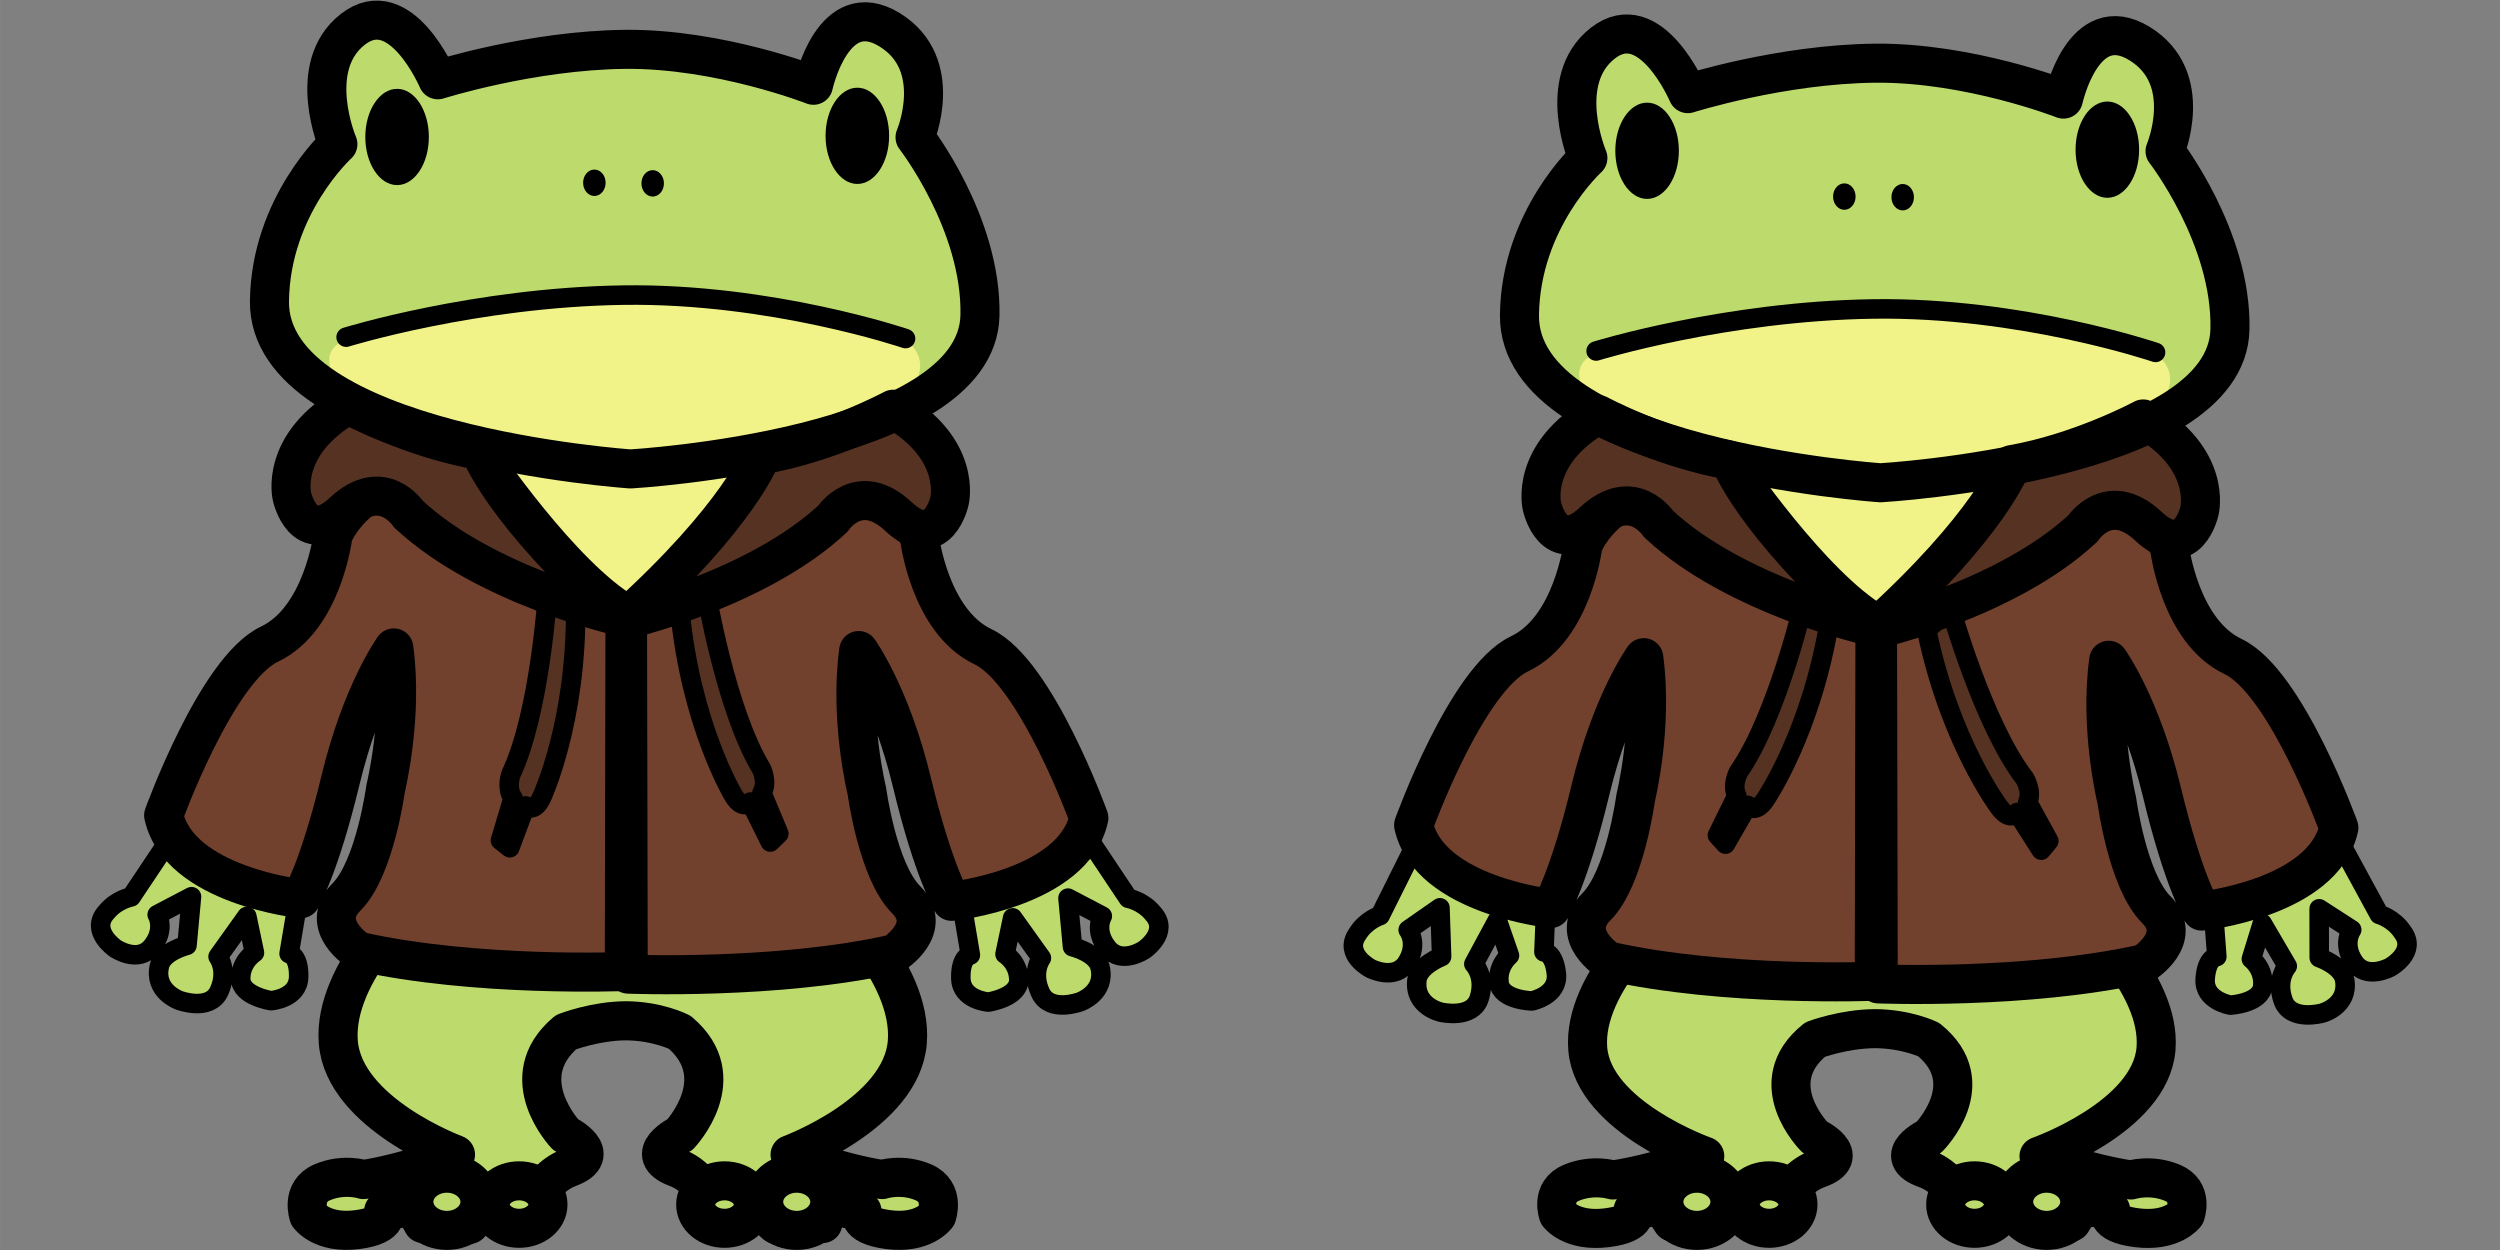 <?xml version="1.0" encoding="UTF-8" standalone="no"?>
<!-- Created with Inkscape (http://www.inkscape.org/) -->

<svg
   width="256"
   height="128"
   viewBox="0 0 67.733 33.867"
   version="1.1"
   id="svg5"
   inkscape:version="1.1 (1:1.1+202105261517+ce6663b3b7)"
   sodipodi:docname="frog.svg"
   inkscape:export-filename="/home/victor/Projects/board-game/data/img/char/frog.png"
   inkscape:export-xdpi="96"
   inkscape:export-ydpi="96"
   xmlns:inkscape="http://www.inkscape.org/namespaces/inkscape"
   xmlns:sodipodi="http://sodipodi.sourceforge.net/DTD/sodipodi-0.dtd"
   xmlns="http://www.w3.org/2000/svg"
   xmlns:svg="http://www.w3.org/2000/svg">
  <rect x="0" y="0" width="67.733" height="33.867" fill="#808080" stroke="none"/>
  <sodipodi:namedview
     id="namedview7"
     pagecolor="#ffffff"
     bordercolor="#111111"
     borderopacity="1"
     inkscape:pageshadow="0"
     inkscape:pageopacity="0"
     inkscape:pagecheckerboard="1"
     inkscape:document-units="px"
     showgrid="false"
     units="px"
     width="256px"
     inkscape:zoom="1"
     inkscape:cx="171.5"
     inkscape:cy="72.5"
     inkscape:window-width="1920"
     inkscape:window-height="1015"
     inkscape:window-x="0"
     inkscape:window-y="0"
     inkscape:window-maximized="1"
     inkscape:current-layer="layer1"
     inkscape:snap-global="false" />
  <defs
     id="defs2" />
  <g
     inkscape:label="Layer 1"
     inkscape:groupmode="layer"
     id="layer1"
     sodipodi:insensitive="true"
     style="display:none">
    <rect
       style="fill:#000000;fill-opacity:0.197;stroke:none;stroke-width:2.117;stroke-linecap:round;stroke-linejoin:round"
       id="rect846"
       width="33.867"
       height="33.867"
       x="33.867"
       y="0" />
  </g>
  <g
     inkscape:groupmode="layer"
     id="layer2"
     inkscape:label="Layer 2">
    <path
       id="path6030"
       style="fill:#bddb6d;fill-opacity:1;stroke:#000000;stroke-width:4;stroke-linecap:round;stroke-linejoin:round;stroke-miterlimit:4;stroke-dasharray:none;stroke-opacity:1"
       d="M 42.596 91.762 C 42.596 91.762 34.006 99.252 34.586 106.551 C 35.166 113.85 46.566 118.049 46.566 118.049 C 46.566 118.049 41.363 119.956 37.158 120.596 C 37.158 120.596 35.157 119.929 32.93 120.885 C 30.703 121.841 31.572 124.283 31.572 124.283 C 31.572 124.283 32.916 126.19 36.537 125.715 C 40.103 125.247 39.225 123.812 39.225 123.812 L 46.16 122.684 L 43.236 125.088 L 48.002 125.18 L 50.379 122.643 L 51.633 124.969 L 54.225 124.979 C 54.225 124.979 54.573 120.733 58.195 119.371 C 61.818 118.009 57.822 115.998 57.822 115.998 C 57.822 115.998 52.32 110.218 57.859 105.535 C 57.859 105.535 60.768 104.384 64 104.365 C 67.232 104.384 69.486 105.535 69.486 105.535 C 75.025 110.218 69.523 115.998 69.523 115.998 C 69.523 115.998 65.528 118.009 69.15 119.371 C 72.773 120.733 73.123 124.979 73.123 124.979 L 75.715 124.969 L 76.967 122.643 L 79.344 125.18 L 84.109 125.088 L 81.186 122.684 L 88.123 123.812 C 88.123 123.812 87.243 125.247 90.809 125.715 C 94.43 126.19 95.773 124.283 95.773 124.283 C 95.773 124.283 96.643 121.841 94.416 120.885 C 92.189 119.929 90.189 120.596 90.189 120.596 C 85.985 119.956 80.779 118.049 80.779 118.049 C 80.779 118.049 92.182 113.85 92.762 106.551 C 93.342 99.252 84.75 91.762 84.75 91.762 L 64 92.344 L 42.596 91.762 z "
       transform="scale(0.265)" />
    <path
       style="fill:#bddb6d;fill-opacity:1;stroke:#000000;stroke-width:0.529;stroke-linecap:round;stroke-linejoin:round;stroke-miterlimit:4;stroke-dasharray:none;stroke-opacity:1"
       d="m 29.094,22.129 1.476,2.21 c 0,0 0.393,0.07 0.669,0.412 0.465,0.506 -0.243,0.985 -0.243,0.985 0,0 -0.617,0.417 -0.992,-0.052 -0.375,-0.469 -0.139,-0.864 -0.139,-0.864 l -0.93,-0.487 0.122,1.318 c 0,0 0.648,0.159 0.744,0.548 0.171,0.693 -0.532,0.942 -0.532,0.942 0,0 -0.828,0.314 -1.083,-0.25 -0.256,-0.564 0.029,-0.934 0.029,-0.934 l -0.779,-1.09 -0.207,0.984 c 0,0 0.373,0.228 0.373,0.702 0,0.473 -0.822,0.597 -0.822,0.597 0,0 -0.735,-0.051 -0.748,-0.645 -0.013,-0.594 0.259,-0.63 0.259,-0.63 l -0.333,-1.979 z"
       id="path5995"
       sodipodi:nodetypes="ccccscccscscccscsccc" />
    <path
       style="fill:#bddb6d;fill-opacity:1;stroke:#000000;stroke-width:0.529;stroke-linecap:round;stroke-linejoin:round;stroke-miterlimit:4;stroke-dasharray:none;stroke-opacity:1"
       d="M 5.029,22.091 3.553,24.301 c 0,0 -0.393,0.07 -0.669,0.412 -0.465,0.506 0.243,0.985 0.243,0.985 0,0 0.617,0.417 0.992,-0.052 C 4.495,25.178 4.258,24.782 4.258,24.782 l 0.93,-0.487 -0.122,1.318 c 0,0 -0.648,0.159 -0.744,0.548 -0.171,0.693 0.532,0.942 0.532,0.942 0,0 0.828,0.314 1.083,-0.25 0.256,-0.564 -0.029,-0.934 -0.029,-0.934 l 0.779,-1.09 0.207,0.984 c 0,0 -0.373,0.228 -0.373,0.702 0,0.473 0.822,0.597 0.822,0.597 0,0 0.735,-0.051 0.748,-0.645 0.013,-0.594 -0.259,-0.63 -0.259,-0.63 l 0.333,-1.979 z"
       id="path4382"
       sodipodi:nodetypes="ccccscccscscccscsccc" />
    <path
       style="fill:#f1f388;fill-opacity:1;stroke:none;stroke-width:0.529;stroke-linecap:round;stroke-linejoin:round;stroke-miterlimit:4;stroke-dasharray:none;stroke-opacity:1"
       d="m 10.959,10.514 0.537,5.199 5.415,3.639 5.121,-3.089 1.144,-6.161 z"
       id="path4249" />
    <path
       style="fill:#bddb6d;fill-opacity:1;stroke:none;stroke-width:1.058;stroke-linecap:round;stroke-linejoin:round;stroke-miterlimit:4;stroke-dasharray:none;stroke-opacity:1"
       d="m 9.154,3.907 c 0,0 -0.891,-2.096 0.402,-3.11 1.293,-1.014 2.306,1.365 2.306,1.365 0,0 2.522,-0.8 5.076,-0.825 2.554,-0.025 5.1,0.973 5.1,0.973 0,0 0.529,-2.444 2.061,-1.505 1.532,0.938 0.692,2.915 0.692,2.915 0,0 1.814,2.337 1.759,4.829 -0.081,3.617 -9.466,4.156 -9.466,4.156 0,0 -9.832,-0.663 -9.784,-4.547 0.032,-2.594 1.854,-4.251 1.854,-4.251 z"
       id="path1038"
       sodipodi:nodetypes="cscscscscsc" />
    <ellipse
       style="fill:#000000;fill-opacity:1;stroke:none;stroke-width:1.058;stroke-linecap:round;stroke-linejoin:round;stroke-miterlimit:4;stroke-dasharray:none;stroke-opacity:1"
       id="path2151"
       cx="10.758"
       cy="3.711"
       rx="0.861"
       ry="1.304" />
    <ellipse
       style="fill:#000000;fill-opacity:1;stroke:none;stroke-width:1.058;stroke-linecap:round;stroke-linejoin:round;stroke-miterlimit:4;stroke-dasharray:none;stroke-opacity:1"
       id="ellipse2305"
       cx="23.228"
       cy="3.68"
       rx="0.861"
       ry="1.304" />
    <path
       style="fill:#f1f388;fill-opacity:1;stroke:none;stroke-width:0.529;stroke-linecap:round;stroke-linejoin:round;stroke-miterlimit:4;stroke-dasharray:none;stroke-opacity:1"
       d="m 9.348,10.612 c 0,0 -1.043,-1.059 0.126,-1.45 0,0 3.405,-1.138 7.421,-1.186 4.016,-0.048 7.539,1.157 7.539,1.157 0,0 1.175,0.664 -0.094,1.73 0,0 -2.722,1.852 -7.288,1.883 -4.566,0.031 -7.704,-2.134 -7.704,-2.134 z"
       id="path3898" />
    <path
       style="fill:none;fill-opacity:1;stroke:#000000;stroke-width:0.529;stroke-linecap:round;stroke-linejoin:round;stroke-miterlimit:4;stroke-dasharray:none;stroke-opacity:1"
       d="m 9.377,9.135 c 0,0 3.486,-1.079 7.504,-1.139 4.018,-0.06 7.653,1.177 7.653,1.177"
       id="path2781" />
    <path
       style="fill:#71412e;fill-opacity:1;stroke:#000000;stroke-width:1.058;stroke-linecap:round;stroke-linejoin:round;stroke-miterlimit:4;stroke-dasharray:none;stroke-opacity:1"
       d="m 13.038,12.394 c 0,0 2.173,3.212 3.895,4.225 l -0.019,9.703 c 0,0 -4.036,0.163 -7.195,-0.549 0,0 -1.105,-0.696 -0.332,-1.471 0.773,-0.775 1.062,-2.947 1.062,-2.947 0,0 0.477,-1.928 0.22,-3.801 0,0 -0.872,1.204 -1.445,3.585 -0.573,2.381 -1.072,3.21 -1.072,3.21 0,0 -3.297,-0.35 -3.719,-2.258 0,0 1.427,-3.955 2.869,-4.64 1.442,-0.685 1.717,-2.932 1.717,-2.932 0,0 0.585,-1.821 4.019,-2.125 z"
       id="path2932" />
    <path
       style="fill:#71412e;fill-opacity:1;stroke:#000000;stroke-width:1.058;stroke-linecap:round;stroke-linejoin:round;stroke-miterlimit:4;stroke-dasharray:none;stroke-opacity:1"
       d="m 20.896,12.465 c 0,0 -2.173,3.212 -3.895,4.225 l 0.019,9.703 c 0,0 4.036,0.163 7.195,-0.549 0,0 1.105,-0.696 0.332,-1.471 -0.773,-0.775 -1.062,-2.947 -1.062,-2.947 0,0 -0.477,-1.928 -0.22,-3.801 0,0 0.872,1.204 1.445,3.585 0.573,2.381 1.072,3.21 1.072,3.21 0,0 3.297,-0.35 3.719,-2.258 0,0 -1.427,-3.955 -2.869,-4.64 -1.442,-0.685 -1.717,-2.932 -1.717,-2.932 0,0 -0.585,-1.821 -4.019,-2.125 z"
       id="path3284" />
    <path
       style="fill:#563223;fill-opacity:1;stroke:#000000;stroke-width:0.529;stroke-linecap:round;stroke-linejoin:round;stroke-miterlimit:4;stroke-dasharray:none;stroke-opacity:1"
       d="m 14.837,16.058 c 0,0 -0.205,3.259 -0.995,4.917 0,0 -0.139,0.387 0.058,0.65 l -0.342,1.143 0.254,0.201 0.424,-1.135 c 0,0 0.24,0.229 0.447,-0.246 0,0 0.938,-2.014 0.913,-5.11 z"
       id="path3436" />
    <path
       style="fill:#563223;fill-opacity:1;stroke:#000000;stroke-width:1.058;stroke-linecap:round;stroke-linejoin:round;stroke-miterlimit:4;stroke-dasharray:none;stroke-opacity:1"
       d="m 16.751,16.689 c 0,0 -3.606,-0.822 -5.681,-2.756 0,0 -0.7,-1.063 -1.774,-0.061 -1.074,1.002 -1.386,-0.419 -1.386,-0.419 0,0 -0.353,-1.411 1.526,-2.486 0,0 1.691,0.912 3.566,1.238 0,0 0.58,1.629 3.749,4.483 z"
       id="path3319" />
    <path
       style="fill:#563223;fill-opacity:1;stroke:#000000;stroke-width:0.529;stroke-linecap:round;stroke-linejoin:round;stroke-miterlimit:4;stroke-dasharray:none;stroke-opacity:1"
       d="m 19.131,16.046 c 0,0 0.543,3.22 1.501,4.787 0,0 0.179,0.37 0.01,0.653 l 0.459,1.102 -0.232,0.226 -0.539,-1.084 c 0,0 -0.215,0.253 -0.47,-0.198 0,0 -1.142,-1.905 -1.439,-4.987 z"
       id="path3631" />
    <path
       style="fill:#563223;fill-opacity:1;stroke:#000000;stroke-width:1.058;stroke-linecap:round;stroke-linejoin:round;stroke-miterlimit:4;stroke-dasharray:none;stroke-opacity:1"
       d="m 16.884,16.809 c 0,0 3.606,-0.822 5.681,-2.756 0,0 0.7,-1.063 1.774,-0.061 1.074,1.002 1.386,-0.419 1.386,-0.419 0,0 0.353,-1.411 -1.526,-2.486 0,0 -1.691,0.912 -3.566,1.238 0,0 -0.58,1.629 -3.749,4.483 z"
       id="path3401" />
    <ellipse
       style="fill:#000000;fill-opacity:1;stroke:none;stroke-width:0.529;stroke-linecap:round;stroke-linejoin:round;stroke-miterlimit:4;stroke-dasharray:none;stroke-opacity:1"
       id="path3655"
       cx="16.103"
       cy="4.952"
       rx="0.305"
       ry="0.358" />
    <ellipse
       style="fill:#000000;fill-opacity:1;stroke:none;stroke-width:0.529;stroke-linecap:round;stroke-linejoin:round;stroke-miterlimit:4;stroke-dasharray:none;stroke-opacity:1"
       id="ellipse3863"
       cx="17.683"
       cy="4.968"
       rx="0.305"
       ry="0.358" />
    <path
       style="fill:none;fill-opacity:1;stroke:#000000;stroke-width:1.058;stroke-linecap:round;stroke-linejoin:round;stroke-miterlimit:4;stroke-dasharray:none;stroke-opacity:1"
       d="m 9.154,3.907 c 0,0 -0.891,-2.096 0.402,-3.11 1.293,-1.014 2.306,1.365 2.306,1.365 0,0 2.522,-0.8 5.076,-0.825 2.554,-0.025 5.1,0.973 5.1,0.973 0,0 0.529,-2.444 2.061,-1.505 1.532,0.938 0.692,2.915 0.692,2.915 0,0 1.814,2.337 1.759,4.829 -0.081,3.617 -9.466,4.156 -9.466,4.156 0,0 -9.832,-0.663 -9.784,-4.547 0.032,-2.594 1.854,-4.251 1.854,-4.251 z"
       id="path4178"
       sodipodi:nodetypes="cscscscscsc" />
    <ellipse
       style="fill:#bddb6d;fill-opacity:1;stroke:#000000;stroke-width:1.058;stroke-linecap:round;stroke-linejoin:round;stroke-miterlimit:4;stroke-dasharray:none;stroke-opacity:1"
       id="path6134"
       cx="12.108"
       cy="32.561"
       rx="0.895"
       ry="0.775" />
    <ellipse
       style="fill:#bddb6d;fill-opacity:1;stroke:#000000;stroke-width:1.058;stroke-linecap:round;stroke-linejoin:round;stroke-miterlimit:4;stroke-dasharray:none;stroke-opacity:1"
       id="path6136"
       cx="14.064"
       cy="32.636"
       rx="0.782"
       ry="0.643" />
    <ellipse
       style="fill:#bddb6d;fill-opacity:1;stroke:#000000;stroke-width:1.058;stroke-linecap:round;stroke-linejoin:round;stroke-miterlimit:4;stroke-dasharray:none;stroke-opacity:1"
       id="ellipse6699"
       cx="-21.586"
       cy="32.561"
       rx="0.895"
       ry="0.775"
       transform="scale(-1,1)" />
    <ellipse
       style="fill:#bddb6d;fill-opacity:1;stroke:#000000;stroke-width:1.058;stroke-linecap:round;stroke-linejoin:round;stroke-miterlimit:4;stroke-dasharray:none;stroke-opacity:1"
       id="ellipse6701"
       cx="-19.63"
       cy="32.636"
       rx="0.782"
       ry="0.643"
       transform="scale(-1,1)" />
    <path
       id="path7884"
       style="fill:#bddb6d;fill-opacity:1;stroke:#000000;stroke-width:1.058;stroke-linecap:round;stroke-linejoin:round;stroke-miterlimit:4;stroke-dasharray:none;stroke-opacity:1"
       d="m 45.137,24.683 c 0,0 -2.273,1.893 -2.119,3.737 0.153,1.845 3.17,2.906 3.17,2.906 0,0 -1.377,0.482 -2.489,0.644 0,0 -0.53,-0.169 -1.119,0.073 -0.589,0.242 -0.359,0.859 -0.359,0.859 0,0 0.355,0.482 1.314,0.362 0.943,-0.118 0.711,-0.481 0.711,-0.481 l 1.835,-0.285 -0.774,0.608 1.261,0.023 0.629,-0.641 0.332,0.588 0.686,0.003 c 0,0 0.092,-1.073 1.051,-1.417 0.958,-0.344 -0.099,-0.852 -0.099,-0.852 0,0 -1.456,-1.461 0.01,-2.644 0,0 0.77,-0.291 1.625,-0.296 0.855,0.005 1.452,0.296 1.452,0.296 1.466,1.183 0.01,2.644 0.01,2.644 0,0 -1.057,0.508 -0.099,0.852 0.958,0.344 1.051,1.417 1.051,1.417 l 0.686,-0.003 0.331,-0.588 0.629,0.641 1.261,-0.023 -0.774,-0.608 1.836,0.285 c 0,0 -0.233,0.363 0.711,0.481 0.958,0.12 1.314,-0.362 1.314,-0.362 0,0 0.23,-0.617 -0.359,-0.859 -0.589,-0.242 -1.118,-0.073 -1.118,-0.073 -1.112,-0.162 -2.49,-0.644 -2.49,-0.644 0,0 3.017,-1.061 3.17,-2.906 0.153,-1.845 -2.12,-3.737 -2.12,-3.737 l -5.49,0.147 z" />
    <path
       style="fill:#bddb6d;fill-opacity:1;stroke:#000000;stroke-width:0.529;stroke-linecap:round;stroke-linejoin:round;stroke-miterlimit:4;stroke-dasharray:none;stroke-opacity:1"
       d="m 63.191,22.441 1.27,2.335 c 0,0 0.386,0.105 0.628,0.471 0.417,0.546 -0.331,0.959 -0.331,0.959 0,0 -0.652,0.359 -0.983,-0.142 -0.331,-0.501 -0.059,-0.873 -0.059,-0.873 l -0.882,-0.569 0.002,1.324 c 0,0 0.631,0.217 0.691,0.614 0.108,0.705 -0.615,0.89 -0.615,0.89 0,0 -0.853,0.238 -1.056,-0.347 -0.203,-0.585 0.114,-0.927 0.114,-0.927 l -0.677,-1.156 -0.296,0.961 c 0,0 0.351,0.261 0.308,0.732 -0.043,0.472 -0.873,0.52 -0.873,0.52 0,0 -0.728,-0.118 -0.686,-0.711 0.041,-0.593 0.316,-0.604 0.316,-0.604 l -0.152,-2.001 z"
       id="path7886"
       sodipodi:nodetypes="ccccscccscscccscsccc" />
    <path
       style="fill:#bddb6d;fill-opacity:1;stroke:#000000;stroke-width:0.529;stroke-linecap:round;stroke-linejoin:round;stroke-miterlimit:4;stroke-dasharray:none;stroke-opacity:1"
       d="m 38.578,22.428 -1.186,2.379 c 0,0 -0.382,0.119 -0.611,0.493 -0.398,0.561 0.365,0.947 0.365,0.947 0,0 0.664,0.336 0.978,-0.177 0.313,-0.512 0.028,-0.875 0.028,-0.875 l 0.861,-0.6 0.045,1.323 c 0,0 -0.623,0.239 -0.669,0.638 -0.083,0.709 0.646,0.867 0.646,0.867 0,0 0.861,0.207 1.043,-0.384 0.182,-0.591 -0.147,-0.922 -0.147,-0.922 l 0.636,-1.179 0.33,0.95 c 0,0 -0.341,0.273 -0.282,0.743 0.06,0.47 0.891,0.488 0.891,0.488 0,0 0.723,-0.144 0.661,-0.735 -0.062,-0.591 -0.337,-0.592 -0.337,-0.592 l 0.08,-2.006 z"
       id="path7888"
       sodipodi:nodetypes="ccccscccscscccscsccc" />
    <path
       style="fill:#f1f388;fill-opacity:1;stroke:none;stroke-width:0.529;stroke-linecap:round;stroke-linejoin:round;stroke-miterlimit:4;stroke-dasharray:none;stroke-opacity:1"
       d="m 44.826,10.779 0.537,5.199 5.415,3.639 5.121,-3.089 1.144,-6.161 z"
       id="path7890" />
    <path
       style="fill:#bddb6d;fill-opacity:1;stroke:none;stroke-width:1.058;stroke-linecap:round;stroke-linejoin:round;stroke-miterlimit:4;stroke-dasharray:none;stroke-opacity:1"
       d="m 43.021,4.282 c 0,0 -0.891,-2.096 0.402,-3.11 1.293,-1.014 2.306,1.365 2.306,1.365 0,0 2.522,-0.8 5.076,-0.825 2.554,-0.025 5.1,0.973 5.1,0.973 0,0 0.529,-2.444 2.061,-1.505 1.532,0.938 0.692,2.915 0.692,2.915 0,0 1.814,2.337 1.759,4.829 -0.081,3.617 -9.466,4.156 -9.466,4.156 0,0 -9.832,-0.663 -9.784,-4.547 0.032,-2.594 1.854,-4.251 1.854,-4.251 z"
       id="path7892"
       sodipodi:nodetypes="cscscscscsc" />
    <ellipse
       style="fill:#000000;fill-opacity:1;stroke:none;stroke-width:1.058;stroke-linecap:round;stroke-linejoin:round;stroke-miterlimit:4;stroke-dasharray:none;stroke-opacity:1"
       id="ellipse7894"
       cx="44.625"
       cy="4.085"
       rx="0.861"
       ry="1.304" />
    <ellipse
       style="fill:#000000;fill-opacity:1;stroke:none;stroke-width:1.058;stroke-linecap:round;stroke-linejoin:round;stroke-miterlimit:4;stroke-dasharray:none;stroke-opacity:1"
       id="ellipse7896"
       cx="57.095"
       cy="4.055"
       rx="0.861"
       ry="1.304" />
    <path
       style="fill:#f1f388;fill-opacity:1;stroke:none;stroke-width:0.529;stroke-linecap:round;stroke-linejoin:round;stroke-miterlimit:4;stroke-dasharray:none;stroke-opacity:1"
       d="m 43.215,10.986 c 0,0 -1.043,-1.059 0.126,-1.45 0,0 3.405,-1.138 7.421,-1.186 4.016,-0.048 7.539,1.157 7.539,1.157 0,0 1.175,0.664 -0.094,1.73 0,0 -2.722,1.852 -7.288,1.883 -4.566,0.031 -7.704,-2.134 -7.704,-2.134 z"
       id="path7898" />
    <path
       style="fill:none;fill-opacity:1;stroke:#000000;stroke-width:0.529;stroke-linecap:round;stroke-linejoin:round;stroke-miterlimit:4;stroke-dasharray:none;stroke-opacity:1"
       d="m 43.244,9.51 c 0,0 3.486,-1.079 7.504,-1.139 4.018,-0.06 7.653,1.177 7.653,1.177"
       id="path7900" />
    <path
       style="fill:#71412e;fill-opacity:1;stroke:#000000;stroke-width:1.058;stroke-linecap:round;stroke-linejoin:round;stroke-miterlimit:4;stroke-dasharray:none;stroke-opacity:1"
       d="m 46.904,12.658 c 0,0 2.173,3.212 3.895,4.225 l -0.019,9.703 c 0,0 -4.036,0.163 -7.195,-0.549 0,0 -1.105,-0.696 -0.332,-1.471 0.773,-0.775 1.062,-2.947 1.062,-2.947 0,0 0.477,-1.928 0.22,-3.801 0,0 -0.872,1.204 -1.445,3.585 -0.573,2.381 -1.072,3.21 -1.072,3.21 0,0 -3.297,-0.35 -3.719,-2.258 0,0 1.427,-3.955 2.869,-4.64 1.442,-0.685 1.717,-2.932 1.717,-2.932 0,0 0.585,-1.821 4.019,-2.125 z"
       id="path7902" />
    <path
       style="fill:#71412e;fill-opacity:1;stroke:#000000;stroke-width:1.058;stroke-linecap:round;stroke-linejoin:round;stroke-miterlimit:4;stroke-dasharray:none;stroke-opacity:1"
       d="m 54.763,12.729 c 0,0 -2.173,3.212 -3.895,4.225 l 0.019,9.703 c 0,0 4.036,0.163 7.195,-0.549 0,0 1.105,-0.696 0.332,-1.471 -0.773,-0.775 -1.062,-2.947 -1.062,-2.947 0,0 -0.477,-1.928 -0.22,-3.801 0,0 0.872,1.204 1.445,3.585 0.573,2.381 1.072,3.21 1.072,3.21 0,0 3.297,-0.35 3.719,-2.258 0,0 -1.427,-3.955 -2.869,-4.64 -1.442,-0.685 -1.717,-2.932 -1.717,-2.932 0,0 -0.585,-1.821 -4.019,-2.125 z"
       id="path7904" />
    <path
       style="fill:#563223;fill-opacity:1;stroke:#000000;stroke-width:0.529;stroke-linecap:round;stroke-linejoin:round;stroke-miterlimit:4;stroke-dasharray:none;stroke-opacity:1"
       d="m 48.896,16.222 c 0,0 -0.738,3.181 -1.79,4.686 0,0 -0.201,0.358 -0.05,0.651 l -0.526,1.072 0.218,0.24 0.605,-1.05 c 0,0 0.199,0.265 0.482,-0.169 0,0 1.256,-1.832 1.741,-4.89 z"
       id="path7906" />
    <path
       style="fill:#563223;fill-opacity:1;stroke:#000000;stroke-width:1.058;stroke-linecap:round;stroke-linejoin:round;stroke-miterlimit:4;stroke-dasharray:none;stroke-opacity:1"
       d="m 50.618,16.954 c 0,0 -3.606,-0.822 -5.681,-2.756 0,0 -0.7,-1.063 -1.774,-0.061 -1.074,1.002 -1.386,-0.419 -1.386,-0.419 0,0 -0.353,-1.411 1.526,-2.486 0,0 1.691,0.912 3.566,1.238 0,0 0.58,1.629 3.749,4.483 z"
       id="path7908" />
    <path
       style="fill:#563223;fill-opacity:1;stroke:#000000;stroke-width:0.529;stroke-linecap:round;stroke-linejoin:round;stroke-miterlimit:4;stroke-dasharray:none;stroke-opacity:1"
       d="m 52.852,16.492 c 0,0 0.884,3.143 2.004,4.599 0,0 0.217,0.349 0.08,0.648 l 0.574,1.046 -0.207,0.25 -0.652,-1.021 c 0,0 -0.187,0.274 -0.489,-0.147 0,0 -1.339,-1.772 -1.964,-4.805 z"
       id="path7910" />
    <path
       style="fill:#563223;fill-opacity:1;stroke:#000000;stroke-width:1.058;stroke-linecap:round;stroke-linejoin:round;stroke-miterlimit:4;stroke-dasharray:none;stroke-opacity:1"
       d="m 50.751,17.073 c 0,0 3.606,-0.822 5.681,-2.756 0,0 0.7,-1.063 1.774,-0.061 1.074,1.002 1.386,-0.419 1.386,-0.419 0,0 0.353,-1.411 -1.526,-2.486 0,0 -1.691,0.912 -3.566,1.238 0,0 -0.58,1.629 -3.749,4.483 z"
       id="path7912" />
    <ellipse
       style="fill:#000000;fill-opacity:1;stroke:none;stroke-width:0.529;stroke-linecap:round;stroke-linejoin:round;stroke-miterlimit:4;stroke-dasharray:none;stroke-opacity:1"
       id="ellipse7914"
       cx="49.969"
       cy="5.326"
       rx="0.305"
       ry="0.358" />
    <ellipse
       style="fill:#000000;fill-opacity:1;stroke:none;stroke-width:0.529;stroke-linecap:round;stroke-linejoin:round;stroke-miterlimit:4;stroke-dasharray:none;stroke-opacity:1"
       id="ellipse7916"
       cx="51.55"
       cy="5.343"
       rx="0.305"
       ry="0.358" />
    <path
       style="fill:none;fill-opacity:1;stroke:#000000;stroke-width:1.058;stroke-linecap:round;stroke-linejoin:round;stroke-miterlimit:4;stroke-dasharray:none;stroke-opacity:1"
       d="m 43.021,4.282 c 0,0 -0.891,-2.096 0.402,-3.11 1.293,-1.014 2.306,1.365 2.306,1.365 0,0 2.522,-0.8 5.076,-0.825 2.554,-0.025 5.1,0.973 5.1,0.973 0,0 0.529,-2.444 2.061,-1.505 1.532,0.938 0.692,2.915 0.692,2.915 0,0 1.814,2.337 1.759,4.829 -0.081,3.617 -9.466,4.156 -9.466,4.156 0,0 -9.832,-0.663 -9.784,-4.547 0.032,-2.594 1.854,-4.251 1.854,-4.251 z"
       id="path7918"
       sodipodi:nodetypes="cscscscscsc" />
    <ellipse
       style="fill:#bddb6d;fill-opacity:1;stroke:#000000;stroke-width:1.058;stroke-linecap:round;stroke-linejoin:round;stroke-miterlimit:4;stroke-dasharray:none;stroke-opacity:1"
       id="ellipse7920"
       cx="45.975"
       cy="32.561"
       rx="0.895"
       ry="0.775" />
    <ellipse
       style="fill:#bddb6d;fill-opacity:1;stroke:#000000;stroke-width:1.058;stroke-linecap:round;stroke-linejoin:round;stroke-miterlimit:4;stroke-dasharray:none;stroke-opacity:1"
       id="ellipse7922"
       cx="47.931"
       cy="32.636"
       rx="0.782"
       ry="0.643" />
    <ellipse
       style="fill:#bddb6d;fill-opacity:1;stroke:#000000;stroke-width:1.058;stroke-linecap:round;stroke-linejoin:round;stroke-miterlimit:4;stroke-dasharray:none;stroke-opacity:1"
       id="ellipse7924"
       cx="-55.452"
       cy="32.561"
       rx="0.895"
       ry="0.775"
       transform="scale(-1,1)" />
    <ellipse
       style="fill:#bddb6d;fill-opacity:1;stroke:#000000;stroke-width:1.058;stroke-linecap:round;stroke-linejoin:round;stroke-miterlimit:4;stroke-dasharray:none;stroke-opacity:1"
       id="ellipse7926"
       cx="-53.497"
       cy="32.636"
       rx="0.782"
       ry="0.643"
       transform="scale(-1,1)" />
  </g>
</svg>

